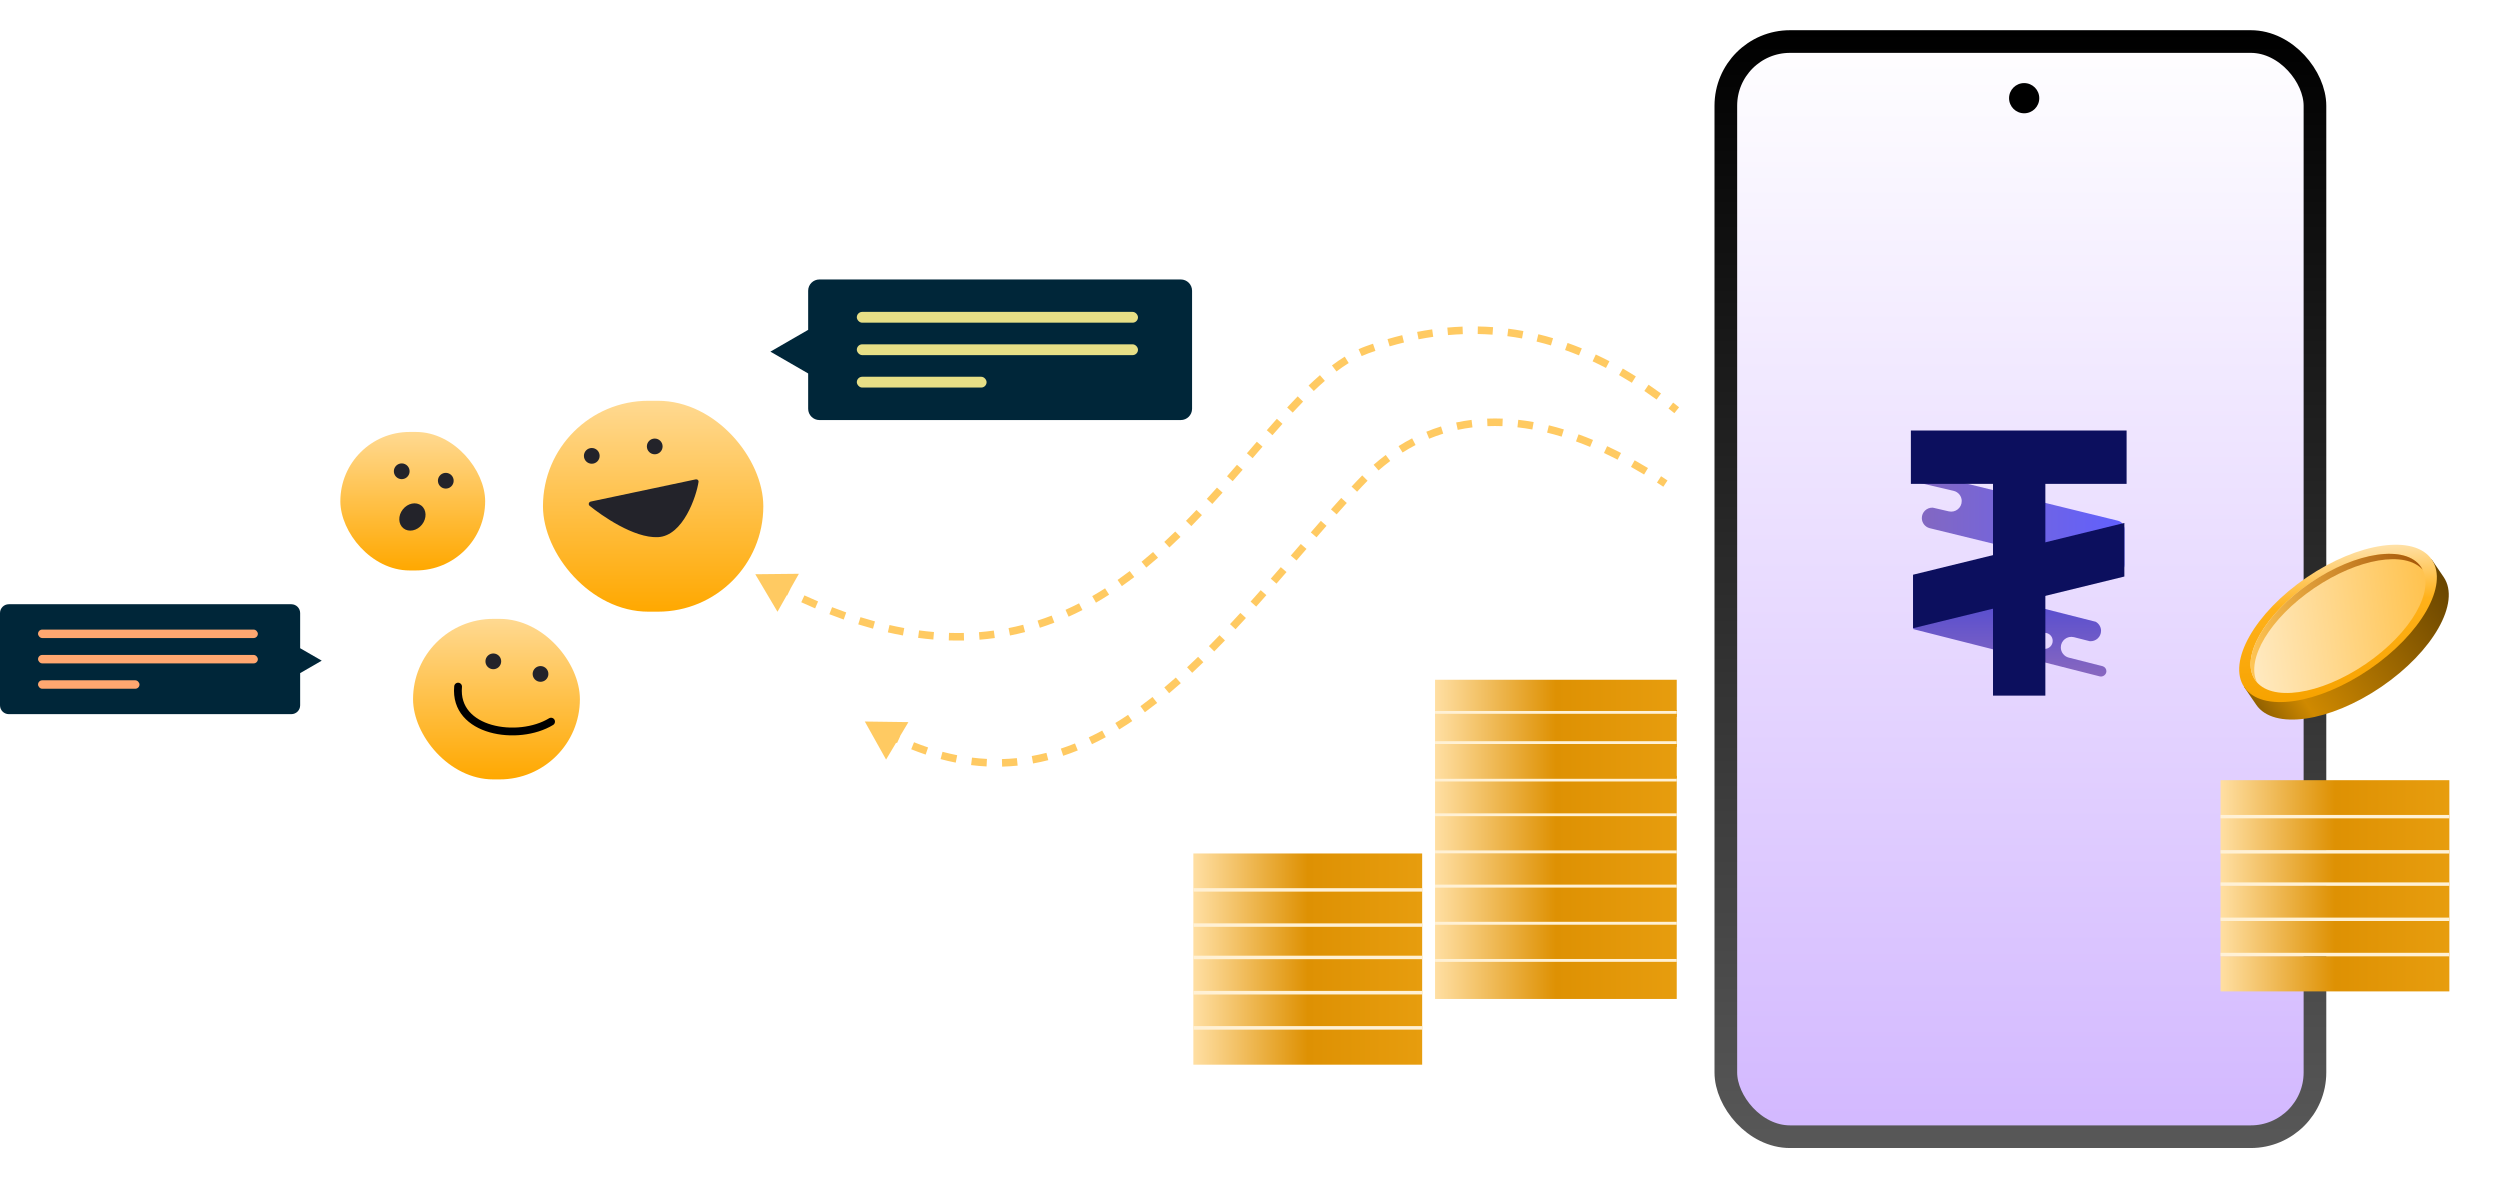 <svg width="331" height="156" viewBox="0 0 331 156" fill="none" xmlns="http://www.w3.org/2000/svg">
<g filter="url(#filter0_d_7007_13935)">
<rect x="193" y="123.34" width="32" height="4.923" fill="url(#paint0_linear_7007_13935)"/>
<rect x="193" y="118.418" width="32" height="4.923" fill="url(#paint1_linear_7007_13935)"/>
<rect x="193" y="113.495" width="32" height="4.923" fill="url(#paint2_linear_7007_13935)"/>
<rect x="193" y="108.572" width="32" height="4.923" fill="url(#paint3_linear_7007_13935)"/>
<rect x="193" y="103.649" width="32" height="4.923" fill="url(#paint4_linear_7007_13935)"/>
<line x1="193" y1="123.155" x2="225" y2="123.155" stroke="#FFF1D5" stroke-width="0.371"/>
<line x1="193" y1="118.233" x2="225" y2="118.233" stroke="#FFF1D5" stroke-width="0.371"/>
<line x1="193" y1="113.31" x2="225" y2="113.31" stroke="#FFF1D5" stroke-width="0.371"/>
<line x1="193" y1="108.796" x2="225" y2="108.796" stroke="#FFF1D5" stroke-width="0.371"/>
<line x1="193" y1="103.873" x2="225" y2="103.873" stroke="#FFF1D5" stroke-width="0.371"/>
<rect x="193" y="98.724" width="32" height="4.923" fill="url(#paint5_linear_7007_13935)"/>
<line x1="193" y1="99.283" x2="225" y2="99.283" stroke="#FFF1D5" stroke-width="0.371"/>
<rect x="193" y="94.135" width="32" height="4.923" fill="url(#paint6_linear_7007_13935)"/>
<rect x="193" y="90" width="32" height="4.923" fill="url(#paint7_linear_7007_13935)"/>
<rect x="193" y="86" width="32" height="4.923" fill="url(#paint8_linear_7007_13935)"/>
<line x1="193" y1="94.32" x2="225" y2="94.32" stroke="#FFF1D5" stroke-width="0.371"/>
<line x1="193" y1="90.32" x2="225" y2="90.32" stroke="#FFF1D5" stroke-width="0.371"/>
</g>
<g filter="url(#filter1_d_7007_13935)">
<rect x="161" y="132.303" width="30.294" height="4.661" fill="url(#paint9_linear_7007_13935)"/>
<rect x="161" y="127.643" width="30.294" height="4.661" fill="url(#paint10_linear_7007_13935)"/>
<rect x="161" y="122.982" width="30.294" height="4.661" fill="url(#paint11_linear_7007_13935)"/>
<rect x="161" y="118.321" width="30.294" height="4.661" fill="url(#paint12_linear_7007_13935)"/>
<rect x="161" y="113.66" width="30.294" height="4.661" fill="url(#paint13_linear_7007_13935)"/>
<rect x="161" y="109" width="30.294" height="4.661" fill="url(#paint14_linear_7007_13935)"/>
<line x1="161" y1="132.079" x2="191.294" y2="132.079" stroke="#FFF1D5" stroke-width="0.448"/>
<line x1="161" y1="127.419" x2="191.294" y2="127.419" stroke="#FFF1D5" stroke-width="0.448"/>
<line x1="161" y1="122.758" x2="191.294" y2="122.758" stroke="#FFF1D5" stroke-width="0.448"/>
<line x1="161" y1="118.486" x2="191.294" y2="118.486" stroke="#FFF1D5" stroke-width="0.448"/>
<line x1="161" y1="113.826" x2="191.294" y2="113.826" stroke="#FFF1D5" stroke-width="0.448"/>
</g>
<g filter="url(#filter2_d_7007_13935)">
<rect x="230.5" y="1.5" width="78" height="145" rx="8.5" fill="url(#paint15_linear_7007_13935)" stroke="url(#paint16_linear_7007_13935)" stroke-width="3"/>
<path d="M280.887 84.865C280.887 84.569 280.692 84.305 280.412 84.211L275.901 83.068C275.286 82.912 274.851 82.352 274.851 81.714C274.851 80.804 275.706 80.143 276.585 80.361L278.693 80.897C279.479 80.952 280.179 80.337 280.179 79.52C280.179 79.015 279.899 78.564 279.471 78.322L255.319 72.208L255.319 79.295L280.054 85.565C280.475 85.627 280.887 85.3 280.887 84.865ZM271.646 80.851C271.646 80.259 272.121 79.785 272.712 79.785C273.303 79.785 273.777 80.259 273.777 80.851C273.777 81.442 273.303 81.916 272.712 81.916C272.121 81.916 271.646 81.442 271.646 80.851Z" fill="url(#paint17_linear_7007_13935)"/>
<path d="M256.124 59.931L260.659 60.989C261.281 61.137 261.724 61.682 261.732 62.32C261.748 63.23 260.907 63.907 260.021 63.704L257.905 63.214C257.119 63.175 256.435 63.798 256.45 64.622C256.466 65.229 256.87 65.75 257.454 65.921L281.87 71.896C282.586 72.075 283.278 71.53 283.278 70.791L283.278 66.046C283.278 65.525 282.92 65.066 282.407 64.941L256.707 58.64C256.412 58.57 256.124 58.624 255.883 58.757C255.735 58.889 255.634 59.076 255.634 59.293C255.634 59.589 255.836 59.846 256.116 59.939L256.124 59.931Z" fill="url(#paint18_linear_7007_13935)"/>
<path d="M265.874 60.064H255L255 53H283.562L283.562 60.064H272.805L272.805 88.101H265.874L265.874 60.064Z" fill="#0C0F5E"/>
<path d="M283.265 72.333L283.265 65.238L255.286 72.092L255.286 79.179L283.265 72.333Z" fill="#0C0F5E"/>
<circle cx="270" cy="9" r="2" fill="black"/>
</g>
<g filter="url(#filter3_d_7007_13935)">
<rect x="297" y="122.6" width="30.294" height="4.661" fill="url(#paint19_linear_7007_13935)"/>
<rect x="297" y="117.94" width="30.294" height="4.661" fill="url(#paint20_linear_7007_13935)"/>
<rect x="297" y="113.279" width="30.294" height="4.661" fill="url(#paint21_linear_7007_13935)"/>
<rect x="297" y="108.619" width="30.294" height="4.661" fill="url(#paint22_linear_7007_13935)"/>
<rect x="297" y="103.958" width="30.294" height="4.661" fill="url(#paint23_linear_7007_13935)"/>
<line x1="297" y1="122.376" x2="327.294" y2="122.376" stroke="#FFF1D5" stroke-width="0.448"/>
<line x1="297" y1="117.716" x2="327.294" y2="117.716" stroke="#FFF1D5" stroke-width="0.448"/>
<line x1="297" y1="113.055" x2="327.294" y2="113.055" stroke="#FFF1D5" stroke-width="0.448"/>
<line x1="297" y1="108.783" x2="327.294" y2="108.783" stroke="#FFF1D5" stroke-width="0.448"/>
<rect x="297" y="99.297" width="30.294" height="4.661" fill="url(#paint24_linear_7007_13935)"/>
<line x1="297" y1="104.123" x2="327.294" y2="104.123" stroke="#FFF1D5" stroke-width="0.448"/>
</g>
<path fill-rule="evenodd" clip-rule="evenodd" d="M315.279 90.941C322.132 86.272 325.831 79.762 323.541 76.401C323.534 76.392 323.527 76.382 323.521 76.372L323.521 76.372L321.943 74.056L320.988 74.707C317.62 73.786 312.145 75.256 306.986 78.77C301.828 82.284 298.457 86.842 298.081 90.314L297.127 90.964L298.701 93.275C298.708 93.286 298.716 93.298 298.724 93.31C301.014 96.67 308.426 95.61 315.279 90.941Z" fill="url(#paint25_linear_7007_13935)"/>
<ellipse cx="309.554" cy="82.539" rx="15.015" ry="7.364" transform="rotate(-34.267 309.554 82.539)" fill="url(#paint26_linear_7007_13935)"/>
<ellipse cx="309.555" cy="82.539" rx="13.29" ry="6.502" transform="rotate(-34.267 309.555 82.539)" fill="url(#paint27_linear_7007_13935)"/>
<path fill-rule="evenodd" clip-rule="evenodd" d="M320.757 75.424C320.693 75.297 320.621 75.174 320.54 75.055C318.518 72.088 311.962 73.033 305.896 77.166C299.83 81.299 296.551 87.055 298.573 90.022C298.655 90.143 298.745 90.257 298.842 90.365C297.304 87.309 300.558 81.845 306.382 77.878C312.201 73.913 318.471 72.882 320.757 75.424Z" fill="url(#paint28_linear_7007_13935)"/>
<path fill-rule="evenodd" clip-rule="evenodd" d="M108.495 37C107.669 37 107 37.669 107 38.495V43.672L102 46.559L107 49.445V54.121C107 54.946 107.669 55.616 108.495 55.616H156.335C157.161 55.616 157.83 54.946 157.83 54.121V38.495C157.83 37.669 157.161 37 156.335 37H108.495Z" fill="#002639"/>
<rect x="113.441" y="41.294" width="37.228" height="1.432" rx="0.716" fill="#E7DF86"/>
<rect x="113.443" y="45.587" width="37.228" height="1.432" rx="0.716" fill="#E7DF86"/>
<rect x="113.443" y="49.882" width="17.182" height="1.432" rx="0.716" fill="#E7DF86"/>
<path fill-rule="evenodd" clip-rule="evenodd" d="M1.169 80C0.523 80 0 80.523 0 81.169V93.385C0 94.031 0.523 94.554 1.169 94.554H38.571C39.217 94.554 39.74 94.031 39.74 93.385V89.122L42.598 87.472L39.74 85.823V81.169C39.74 80.523 39.217 80 38.571 80H1.169Z" fill="#002639"/>
<rect x="5.035" y="83.356" width="29.105" height="1.12" rx="0.56" fill="#FFA770"/>
<rect x="5.036" y="86.713" width="29.105" height="1.12" rx="0.56" fill="#FFA770"/>
<rect x="5.036" y="90.071" width="13.433" height="1.12" rx="0.56" fill="#FFA770"/>
<g filter="url(#filter4_d_7007_13935)">
<rect x="43" y="55.127" width="19.172" height="18.337" rx="9.169" fill="url(#paint29_linear_7007_13935)"/>
<ellipse cx="1.042" cy="1.042" rx="1.042" ry="1.042" transform="matrix(0.807 0.591 -0.591 0.807 50.901 58.878)" fill="#23232A"/>
<ellipse cx="1.042" cy="1.042" rx="1.042" ry="1.042" transform="matrix(0.807 0.591 -0.591 0.807 56.735 60.129)" fill="#23232A"/>
<ellipse cx="1.619" cy="1.915" rx="1.619" ry="1.915" transform="matrix(0.785 0.619 -0.619 0.785 52.455 63.88)" fill="#23232A"/>
<rect x="52.625" y="79.875" width="22.089" height="21.255" rx="10.627" fill="url(#paint30_linear_7007_13935)"/>
<ellipse cx="1.042" cy="1.042" rx="1.042" ry="1.042" transform="matrix(0.807 0.591 -0.591 0.807 63.027 84.043)" fill="#23232A"/>
<ellipse cx="1.042" cy="1.042" rx="1.042" ry="1.042" transform="matrix(0.807 0.591 -0.591 0.807 69.277 85.71)" fill="#23232A"/>
<path d="M70.899 93.481C66.553 96.125 58.041 94.835 58.587 88.843" stroke="black" stroke-width="1.032" stroke-linecap="round"/>
<rect x="69.826" y="51" width="29.174" height="27.923" rx="13.961" fill="url(#paint31_linear_7007_13935)"/>
<ellipse cx="76.288" cy="58.294" rx="1.042" ry="1.042" fill="#23232A"/>
<ellipse cx="84.624" cy="57.044" rx="1.042" ry="1.042" fill="#23232A"/>
<path d="M90.046 61.406L76.155 64.344C75.881 64.402 75.793 64.739 76.011 64.914C77.594 66.19 81.843 69.201 85.045 69.056C88.402 68.903 90.152 63.595 90.424 61.738C90.456 61.521 90.26 61.36 90.046 61.406Z" fill="#23232A"/>
</g>
<path d="M100 76.029L102.94 80.998L105.773 75.968L100 76.029ZM102.456 77.946C103.049 78.257 103.637 78.557 104.221 78.845L104.664 77.949C104.088 77.664 103.507 77.368 102.921 77.06L102.456 77.946ZM106.086 79.737C106.704 80.021 107.315 80.293 107.921 80.551L108.314 79.631C107.717 79.376 107.114 79.109 106.505 78.828L106.086 79.737ZM109.808 81.322C110.448 81.571 111.081 81.806 111.708 82.028L112.04 81.084C111.424 80.867 110.801 80.636 110.171 80.39L109.808 81.322ZM113.63 82.667C114.288 82.873 114.94 83.063 115.585 83.238L115.846 82.273C115.214 82.101 114.575 81.915 113.928 81.713L113.63 82.667ZM117.55 83.728C118.223 83.881 118.889 84.017 119.546 84.137L119.725 83.153C119.082 83.036 118.431 82.903 117.772 82.753L117.55 83.728ZM121.556 84.454C122.237 84.545 122.91 84.619 123.574 84.674L123.658 83.678C123.01 83.624 122.354 83.552 121.689 83.463L121.556 84.454ZM125.617 84.793C126.3 84.814 126.973 84.817 127.638 84.802L127.615 83.802C126.969 83.817 126.313 83.814 125.649 83.793L125.617 84.793ZM129.691 84.698C130.376 84.643 131.05 84.57 131.716 84.478L131.579 83.487C130.933 83.576 130.277 83.648 129.612 83.701L129.691 84.698ZM133.725 84.141C134.4 84.008 135.065 83.856 135.72 83.686L135.469 82.718C134.833 82.883 134.187 83.031 133.531 83.16L133.725 84.141ZM137.677 83.117C138.328 82.908 138.969 82.681 139.6 82.437L139.24 81.504C138.626 81.741 138.003 81.962 137.37 82.165L137.677 83.117ZM141.484 81.651C142.105 81.372 142.717 81.077 143.319 80.768L142.863 79.879C142.275 80.18 141.679 80.467 141.074 80.739L141.484 81.651ZM145.108 79.794C145.697 79.454 146.277 79.101 146.848 78.736L146.309 77.894C145.75 78.251 145.183 78.596 144.608 78.927L145.108 79.794ZM148.537 77.605C149.092 77.215 149.639 76.816 150.178 76.406L149.573 75.61C149.044 76.012 148.507 76.404 147.963 76.785L148.537 77.605ZM151.772 75.148C152.296 74.719 152.813 74.282 153.322 73.838L152.664 73.084C152.163 73.522 151.655 73.952 151.139 74.374L151.772 75.148ZM154.829 72.483C155.326 72.024 155.816 71.558 156.299 71.088L155.602 70.371C155.124 70.836 154.641 71.296 154.15 71.749L154.829 72.483ZM157.735 69.659C158.208 69.177 158.676 68.692 159.137 68.204L158.411 67.517C157.953 68.001 157.49 68.481 157.021 68.958L157.735 69.659ZM160.515 66.724C160.972 66.224 161.424 65.724 161.871 65.224L161.125 64.558C160.681 65.055 160.232 65.552 159.778 66.048L160.515 66.724ZM163.206 63.713C163.651 63.204 164.092 62.697 164.528 62.193L163.771 61.539C163.337 62.042 162.897 62.547 162.454 63.054L163.206 63.713ZM165.846 60.664C166.289 60.149 166.726 59.64 167.16 59.138L166.403 58.484C165.968 58.988 165.53 59.498 165.088 60.011L165.846 60.664ZM168.474 57.622C168.92 57.111 169.362 56.609 169.8 56.118L169.054 55.452C168.613 55.947 168.168 56.451 167.721 56.964L168.474 57.622ZM171.152 54.629C171.614 54.129 172.073 53.643 172.53 53.175L171.813 52.477C171.35 52.953 170.885 53.445 170.417 53.95L171.152 54.629ZM173.946 51.768C174.438 51.298 174.927 50.85 175.414 50.428L174.759 49.672C174.258 50.106 173.757 50.565 173.255 51.045L173.946 51.768ZM176.95 49.182C177.491 48.773 178.031 48.401 178.57 48.068L178.044 47.218C177.476 47.568 176.911 47.959 176.348 48.383L176.95 49.182ZM180.285 47.147C180.58 47.012 180.876 46.891 181.171 46.784L180.829 45.844C180.508 45.961 180.189 46.092 179.872 46.236L180.285 47.147ZM181.171 46.784C181.484 46.67 181.797 46.56 182.107 46.454L181.785 45.508C181.468 45.616 181.149 45.728 180.829 45.844L181.171 46.784ZM183.988 45.859C184.627 45.671 185.261 45.501 185.889 45.348L185.652 44.376C185.009 44.533 184.361 44.708 183.706 44.899L183.988 45.859ZM187.817 44.925C188.472 44.797 189.12 44.688 189.761 44.597L189.62 43.607C188.962 43.701 188.297 43.813 187.627 43.943L187.817 44.925ZM191.715 44.368C192.377 44.308 193.032 44.267 193.68 44.243L193.643 43.243C192.977 43.268 192.305 43.311 191.625 43.372L191.715 44.368ZM195.649 44.223C196.31 44.235 196.965 44.264 197.612 44.311L197.684 43.314C197.019 43.266 196.346 43.235 195.666 43.223L195.649 44.223ZM199.571 44.508C200.227 44.593 200.874 44.694 201.514 44.813L201.696 43.829C201.038 43.708 200.373 43.603 199.699 43.517L199.571 44.508ZM203.44 45.223C204.081 45.378 204.715 45.549 205.34 45.735L205.625 44.777C204.984 44.586 204.333 44.41 203.674 44.251L203.44 45.223ZM207.213 46.346C207.835 46.567 208.448 46.802 209.053 47.05L209.433 46.125C208.813 45.871 208.185 45.63 207.547 45.404L207.213 46.346ZM210.86 47.842C211.458 48.121 212.048 48.412 212.629 48.715L213.091 47.828C212.497 47.519 211.894 47.221 211.282 46.935L210.86 47.842ZM214.361 49.663C214.934 49.993 215.499 50.333 216.055 50.681L216.586 49.834C216.02 49.479 215.444 49.132 214.859 48.796L214.361 49.663ZM217.71 51.762C218.258 52.134 218.798 52.515 219.329 52.901L219.918 52.093C219.378 51.7 218.83 51.313 218.272 50.935L217.71 51.762ZM220.91 54.092C221.172 54.295 221.431 54.499 221.688 54.705L222.312 53.924C222.052 53.715 221.789 53.508 221.524 53.302L220.91 54.092Z" fill="#FFCA62"/>
<path d="M180 64.029L180.364 64.371L180 64.029ZM114.5 95.529L117.317 100.568L120.273 95.609L114.5 95.529ZM116.912 97.472C117.534 97.799 118.151 98.104 118.763 98.388L119.184 97.481C118.587 97.204 117.984 96.906 117.376 96.587L116.912 97.472ZM120.644 99.202C121.288 99.46 121.926 99.695 122.559 99.908L122.878 98.96C122.263 98.754 121.643 98.525 121.016 98.274L120.644 99.202ZM124.531 100.504C125.206 100.685 125.875 100.841 126.539 100.972L126.733 99.99C126.091 99.864 125.444 99.713 124.789 99.538L124.531 100.504ZM128.572 101.299C129.261 101.385 129.945 101.444 130.622 101.478L130.672 100.479C130.019 100.446 129.361 100.389 128.695 100.306L128.572 101.299ZM132.681 101.503C133.373 101.485 134.058 101.44 134.737 101.371L134.635 100.376C133.981 100.443 133.321 100.486 132.655 100.503L132.681 101.503ZM136.78 101.083C137.458 100.962 138.129 100.815 138.794 100.645L138.547 99.677C137.905 99.84 137.257 99.982 136.604 100.099L136.78 101.083ZM140.769 100.067C141.419 99.852 142.062 99.615 142.699 99.358L142.325 98.431C141.707 98.68 141.084 98.909 140.455 99.117L140.769 100.067ZM144.579 98.532C145.194 98.24 145.804 97.93 146.408 97.602L145.931 96.723C145.342 97.043 144.749 97.345 144.15 97.629L144.579 98.532ZM148.185 96.579C148.765 96.225 149.34 95.857 149.911 95.474L149.354 94.644C148.795 95.019 148.232 95.379 147.665 95.724L148.185 96.579ZM151.583 94.302C152.13 93.904 152.672 93.492 153.21 93.07L152.592 92.283C152.063 92.699 151.53 93.103 150.994 93.495L151.583 94.302ZM154.794 91.784C155.313 91.35 155.828 90.906 156.339 90.453L155.676 89.704C155.171 90.151 154.663 90.589 154.152 91.017L154.794 91.784ZM157.849 89.081C158.343 88.621 158.835 88.153 159.323 87.679L158.626 86.961C158.143 87.431 157.656 87.894 157.167 88.349L157.849 89.081ZM160.768 86.248C161.243 85.768 161.717 85.283 162.187 84.792L161.466 84.1C160.999 84.587 160.529 85.068 160.058 85.544L160.768 86.248ZM163.584 83.316C164.046 82.822 164.505 82.323 164.962 81.822L164.223 81.148C163.768 81.647 163.312 82.142 162.853 82.633L163.584 83.316ZM166.322 80.316C166.773 79.812 167.222 79.306 167.669 78.799L166.919 78.138C166.473 78.644 166.025 79.148 165.577 79.65L166.322 80.316ZM169.005 77.273C169.45 76.764 169.892 76.253 170.334 75.743L169.577 75.089C169.137 75.598 168.695 76.108 168.251 76.616L169.005 77.273ZM171.658 74.21C172.1 73.697 172.541 73.185 172.981 72.675L172.224 72.022C171.784 72.532 171.342 73.044 170.9 73.556L171.658 74.21ZM174.305 71.144C174.748 70.632 175.191 70.124 175.632 69.619L174.88 68.961C174.437 69.467 173.993 69.976 173.549 70.489L174.305 71.144ZM176.967 68.104C177.417 67.596 177.867 67.093 178.316 66.596L177.575 65.925C177.123 66.425 176.671 66.93 176.219 67.44L176.967 68.104ZM179.68 65.105C179.908 64.859 180.136 64.614 180.364 64.371L179.636 63.687C179.406 63.931 179.176 64.177 178.946 64.425L179.68 65.105ZM180.364 64.371C180.597 64.123 180.832 63.882 181.066 63.648L180.36 62.94C180.117 63.182 179.876 63.431 179.636 63.687L180.364 64.371ZM182.522 62.288C183.034 61.843 183.549 61.426 184.067 61.038L183.467 60.238C182.929 60.641 182.395 61.073 181.865 61.534L182.522 62.288ZM185.699 59.913C186.271 59.552 186.846 59.222 187.423 58.923L186.963 58.035C186.36 58.347 185.761 58.691 185.165 59.068L185.699 59.913ZM189.222 58.087C189.842 57.832 190.463 57.609 191.084 57.416L190.788 56.461C190.138 56.663 189.489 56.896 188.842 57.162L189.222 58.087ZM193.003 56.915C193.655 56.775 194.307 56.666 194.958 56.585L194.835 55.593C194.156 55.677 193.475 55.791 192.793 55.937L193.003 56.915ZM196.936 56.424C197.601 56.398 198.264 56.398 198.924 56.424L198.963 55.425C198.278 55.398 197.588 55.397 196.896 55.425L196.936 56.424ZM200.908 56.575C201.571 56.649 202.229 56.747 202.881 56.865L203.059 55.881C202.386 55.759 201.706 55.658 201.02 55.581L200.908 56.575ZM204.834 57.281C205.484 57.44 206.127 57.618 206.762 57.812L207.054 56.855C206.402 56.657 205.741 56.474 205.072 56.31L204.834 57.281ZM208.66 58.445C209.295 58.675 209.918 58.918 210.53 59.172L210.914 58.248C210.288 57.989 209.65 57.74 209.001 57.505L208.66 58.445ZM212.364 59.98C212.982 60.267 213.584 60.563 214.17 60.865L214.627 59.975C214.031 59.669 213.416 59.367 212.786 59.073L212.364 59.98ZM215.941 61.816C216.542 62.153 217.122 62.491 217.676 62.826L218.193 61.97C217.63 61.63 217.041 61.286 216.429 60.943L215.941 61.816ZM219.382 63.893C219.671 64.08 219.952 64.264 220.223 64.445L220.777 63.613C220.503 63.43 220.218 63.243 219.925 63.053L219.382 63.893Z" fill="#FFCA62"/>
<defs>
<filter id="filter0_d_7007_13935" x="183.6" y="83.6" width="44.8" height="55.063" filterUnits="userSpaceOnUse" color-interpolation-filters="sRGB">
<feFlood flood-opacity="0" result="BackgroundImageFix"/>
<feColorMatrix in="SourceAlpha" type="matrix" values="0 0 0 0 0 0 0 0 0 0 0 0 0 0 0 0 0 0 127 0" result="hardAlpha"/>
<feOffset dx="-3" dy="4"/>
<feGaussianBlur stdDeviation="3.2"/>
<feComposite in2="hardAlpha" operator="out"/>
<feColorMatrix type="matrix" values="0 0 0 0 0.334 0 0 0 0 0.266 0 0 0 0 0.512 0 0 0 0.52 0"/>
<feBlend mode="normal" in2="BackgroundImageFix" result="effect1_dropShadow_7007_13935"/>
<feBlend mode="normal" in="SourceGraphic" in2="effect1_dropShadow_7007_13935" result="shape"/>
</filter>
<filter id="filter1_d_7007_13935" x="151.6" y="106.6" width="43.094" height="40.763" filterUnits="userSpaceOnUse" color-interpolation-filters="sRGB">
<feFlood flood-opacity="0" result="BackgroundImageFix"/>
<feColorMatrix in="SourceAlpha" type="matrix" values="0 0 0 0 0 0 0 0 0 0 0 0 0 0 0 0 0 0 127 0" result="hardAlpha"/>
<feOffset dx="-3" dy="4"/>
<feGaussianBlur stdDeviation="3.2"/>
<feComposite in2="hardAlpha" operator="out"/>
<feColorMatrix type="matrix" values="0 0 0 0 0.334 0 0 0 0 0.266 0 0 0 0 0.512 0 0 0 0.52 0"/>
<feBlend mode="normal" in2="BackgroundImageFix" result="effect1_dropShadow_7007_13935"/>
<feBlend mode="normal" in="SourceGraphic" in2="effect1_dropShadow_7007_13935" result="shape"/>
</filter>
<filter id="filter2_d_7007_13935" x="223" y="0" width="89" height="156" filterUnits="userSpaceOnUse" color-interpolation-filters="sRGB">
<feFlood flood-opacity="0" result="BackgroundImageFix"/>
<feColorMatrix in="SourceAlpha" type="matrix" values="0 0 0 0 0 0 0 0 0 0 0 0 0 0 0 0 0 0 127 0" result="hardAlpha"/>
<feOffset dx="-2" dy="4"/>
<feGaussianBlur stdDeviation="2"/>
<feComposite in2="hardAlpha" operator="out"/>
<feColorMatrix type="matrix" values="0 0 0 0 0.333 0 0 0 0 0.267 0 0 0 0 0.51 0 0 0 0.25 0"/>
<feBlend mode="normal" in2="BackgroundImageFix" result="effect1_dropShadow_7007_13935"/>
<feBlend mode="normal" in="SourceGraphic" in2="effect1_dropShadow_7007_13935" result="shape"/>
</filter>
<filter id="filter3_d_7007_13935" x="287.6" y="96.897" width="43.094" height="40.763" filterUnits="userSpaceOnUse" color-interpolation-filters="sRGB">
<feFlood flood-opacity="0" result="BackgroundImageFix"/>
<feColorMatrix in="SourceAlpha" type="matrix" values="0 0 0 0 0 0 0 0 0 0 0 0 0 0 0 0 0 0 127 0" result="hardAlpha"/>
<feOffset dx="-3" dy="4"/>
<feGaussianBlur stdDeviation="3.2"/>
<feComposite in2="hardAlpha" operator="out"/>
<feColorMatrix type="matrix" values="0 0 0 0 0.334 0 0 0 0 0.266 0 0 0 0 0.512 0 0 0 0.52 0"/>
<feBlend mode="normal" in2="BackgroundImageFix" result="effect1_dropShadow_7007_13935"/>
<feBlend mode="normal" in="SourceGraphic" in2="effect1_dropShadow_7007_13935" result="shape"/>
</filter>
<filter id="filter4_d_7007_13935" x="36.81" y="44.81" width="72.508" height="66.637" filterUnits="userSpaceOnUse" color-interpolation-filters="sRGB">
<feFlood flood-opacity="0" result="BackgroundImageFix"/>
<feColorMatrix in="SourceAlpha" type="matrix" values="0 0 0 0 0 0 0 0 0 0 0 0 0 0 0 0 0 0 127 0" result="hardAlpha"/>
<feOffset dx="2.063" dy="2.063"/>
<feGaussianBlur stdDeviation="4.127"/>
<feComposite in2="hardAlpha" operator="out"/>
<feColorMatrix type="matrix" values="0 0 0 0 0.173 0 0 0 0 0.047 0 0 0 0 0.467 0 0 0 0.25 0"/>
<feBlend mode="normal" in2="BackgroundImageFix" result="effect1_dropShadow_7007_13935"/>
<feBlend mode="normal" in="SourceGraphic" in2="effect1_dropShadow_7007_13935" result="shape"/>
</filter>
<linearGradient id="paint0_linear_7007_13935" x1="193" y1="125.801" x2="225" y2="125.801" gradientUnits="userSpaceOnUse">
<stop stop-color="#FFDFA3"/>
<stop offset="0.5" stop-color="#DE9103"/>
<stop offset="1" stop-color="#E79D0E"/>
</linearGradient>
<linearGradient id="paint1_linear_7007_13935" x1="193" y1="120.88" x2="225" y2="120.88" gradientUnits="userSpaceOnUse">
<stop stop-color="#FFDFA3"/>
<stop offset="0.5" stop-color="#DE9103"/>
<stop offset="1" stop-color="#E79D0E"/>
</linearGradient>
<linearGradient id="paint2_linear_7007_13935" x1="193" y1="115.957" x2="225" y2="115.957" gradientUnits="userSpaceOnUse">
<stop stop-color="#FFDFA3"/>
<stop offset="0.5" stop-color="#DE9103"/>
<stop offset="1" stop-color="#E79D0E"/>
</linearGradient>
<linearGradient id="paint3_linear_7007_13935" x1="193" y1="111.033" x2="225" y2="111.033" gradientUnits="userSpaceOnUse">
<stop stop-color="#FFDFA3"/>
<stop offset="0.5" stop-color="#DE9103"/>
<stop offset="1" stop-color="#E79D0E"/>
</linearGradient>
<linearGradient id="paint4_linear_7007_13935" x1="193" y1="106.11" x2="225" y2="106.11" gradientUnits="userSpaceOnUse">
<stop stop-color="#FFDFA3"/>
<stop offset="0.5" stop-color="#DE9103"/>
<stop offset="1" stop-color="#E79D0E"/>
</linearGradient>
<linearGradient id="paint5_linear_7007_13935" x1="193" y1="101.186" x2="225" y2="101.186" gradientUnits="userSpaceOnUse">
<stop stop-color="#FFDFA3"/>
<stop offset="0.5" stop-color="#DE9103"/>
<stop offset="1" stop-color="#E79D0E"/>
</linearGradient>
<linearGradient id="paint6_linear_7007_13935" x1="193" y1="96.597" x2="225" y2="96.597" gradientUnits="userSpaceOnUse">
<stop stop-color="#FFDFA3"/>
<stop offset="0.5" stop-color="#DE9103"/>
<stop offset="1" stop-color="#E79D0E"/>
</linearGradient>
<linearGradient id="paint7_linear_7007_13935" x1="193" y1="92.462" x2="225" y2="92.462" gradientUnits="userSpaceOnUse">
<stop stop-color="#FFDFA3"/>
<stop offset="0.5" stop-color="#DE9103"/>
<stop offset="1" stop-color="#E79D0E"/>
</linearGradient>
<linearGradient id="paint8_linear_7007_13935" x1="193" y1="88.462" x2="225" y2="88.462" gradientUnits="userSpaceOnUse">
<stop stop-color="#FFDFA3"/>
<stop offset="0.5" stop-color="#DE9103"/>
<stop offset="1" stop-color="#E79D0E"/>
</linearGradient>
<linearGradient id="paint9_linear_7007_13935" x1="161" y1="134.633" x2="191.294" y2="134.633" gradientUnits="userSpaceOnUse">
<stop stop-color="#FFDFA3"/>
<stop offset="0.5" stop-color="#DE9103"/>
<stop offset="1" stop-color="#E79D0E"/>
</linearGradient>
<linearGradient id="paint10_linear_7007_13935" x1="161" y1="129.973" x2="191.294" y2="129.973" gradientUnits="userSpaceOnUse">
<stop stop-color="#FFDFA3"/>
<stop offset="0.5" stop-color="#DE9103"/>
<stop offset="1" stop-color="#E79D0E"/>
</linearGradient>
<linearGradient id="paint11_linear_7007_13935" x1="161" y1="125.312" x2="191.294" y2="125.312" gradientUnits="userSpaceOnUse">
<stop stop-color="#FFDFA3"/>
<stop offset="0.5" stop-color="#DE9103"/>
<stop offset="1" stop-color="#E79D0E"/>
</linearGradient>
<linearGradient id="paint12_linear_7007_13935" x1="161" y1="120.652" x2="191.294" y2="120.652" gradientUnits="userSpaceOnUse">
<stop stop-color="#FFDFA3"/>
<stop offset="0.5" stop-color="#DE9103"/>
<stop offset="1" stop-color="#E79D0E"/>
</linearGradient>
<linearGradient id="paint13_linear_7007_13935" x1="161" y1="115.99" x2="191.294" y2="115.99" gradientUnits="userSpaceOnUse">
<stop stop-color="#FFDFA3"/>
<stop offset="0.5" stop-color="#DE9103"/>
<stop offset="1" stop-color="#E79D0E"/>
</linearGradient>
<linearGradient id="paint14_linear_7007_13935" x1="161" y1="111.33" x2="191.294" y2="111.33" gradientUnits="userSpaceOnUse">
<stop stop-color="#FFDFA3"/>
<stop offset="0.5" stop-color="#DE9103"/>
<stop offset="1" stop-color="#E79D0E"/>
</linearGradient>
<linearGradient id="paint15_linear_7007_13935" x1="269.5" y1="0" x2="269.5" y2="148" gradientUnits="userSpaceOnUse">
<stop stop-color="white"/>
<stop offset="1" stop-color="#D2B7FF"/>
</linearGradient>
<linearGradient id="paint16_linear_7007_13935" x1="269.5" y1="0" x2="269.5" y2="148" gradientUnits="userSpaceOnUse">
<stop/>
<stop offset="1" stop-color="#585858"/>
</linearGradient>
<linearGradient id="paint17_linear_7007_13935" x1="268.099" y1="85.76" x2="268.099" y2="72.208" gradientUnits="userSpaceOnUse">
<stop stop-color="#8968BF"/>
<stop offset="1" stop-color="#4444D6"/>
</linearGradient>
<linearGradient id="paint18_linear_7007_13935" x1="255.299" y1="65.268" x2="283.278" y2="65.268" gradientUnits="userSpaceOnUse">
<stop stop-color="#8468BF"/>
<stop offset="1" stop-color="#6060FF"/>
</linearGradient>
<linearGradient id="paint19_linear_7007_13935" x1="297" y1="124.93" x2="327.294" y2="124.93" gradientUnits="userSpaceOnUse">
<stop stop-color="#FFDFA3"/>
<stop offset="0.5" stop-color="#DE9103"/>
<stop offset="1" stop-color="#E79D0E"/>
</linearGradient>
<linearGradient id="paint20_linear_7007_13935" x1="297" y1="120.27" x2="327.294" y2="120.27" gradientUnits="userSpaceOnUse">
<stop stop-color="#FFDFA3"/>
<stop offset="0.5" stop-color="#DE9103"/>
<stop offset="1" stop-color="#E79D0E"/>
</linearGradient>
<linearGradient id="paint21_linear_7007_13935" x1="297" y1="115.609" x2="327.294" y2="115.609" gradientUnits="userSpaceOnUse">
<stop stop-color="#FFDFA3"/>
<stop offset="0.5" stop-color="#DE9103"/>
<stop offset="1" stop-color="#E79D0E"/>
</linearGradient>
<linearGradient id="paint22_linear_7007_13935" x1="297" y1="110.949" x2="327.294" y2="110.949" gradientUnits="userSpaceOnUse">
<stop stop-color="#FFDFA3"/>
<stop offset="0.5" stop-color="#DE9103"/>
<stop offset="1" stop-color="#E79D0E"/>
</linearGradient>
<linearGradient id="paint23_linear_7007_13935" x1="297" y1="106.288" x2="327.294" y2="106.288" gradientUnits="userSpaceOnUse">
<stop stop-color="#FFDFA3"/>
<stop offset="0.5" stop-color="#DE9103"/>
<stop offset="1" stop-color="#E79D0E"/>
</linearGradient>
<linearGradient id="paint24_linear_7007_13935" x1="297" y1="101.628" x2="327.294" y2="101.628" gradientUnits="userSpaceOnUse">
<stop stop-color="#FFDFA3"/>
<stop offset="0.5" stop-color="#DE9103"/>
<stop offset="1" stop-color="#E79D0E"/>
</linearGradient>
<linearGradient id="paint25_linear_7007_13935" x1="298.704" y1="93.28" x2="323.521" y2="76.372" gradientUnits="userSpaceOnUse">
<stop stop-color="#926100"/>
<stop offset="0.185" stop-color="#CF8900"/>
<stop offset="1" stop-color="#694500"/>
</linearGradient>
<linearGradient id="paint26_linear_7007_13935" x1="315.032" y1="73.656" x2="304.985" y2="90.963" gradientUnits="userSpaceOnUse">
<stop stop-color="#FFE5B3"/>
<stop offset="0.395" stop-color="#FFB11A"/>
<stop offset="1" stop-color="#F7A300"/>
</linearGradient>
<linearGradient id="paint27_linear_7007_13935" x1="322.846" y1="88.322" x2="299.246" y2="76.037" gradientUnits="userSpaceOnUse">
<stop stop-color="#FFBF44"/>
<stop offset="1" stop-color="#FFEAC2"/>
</linearGradient>
<linearGradient id="paint28_linear_7007_13935" x1="323.8" y1="79.841" x2="297.377" y2="82.983" gradientUnits="userSpaceOnUse">
<stop stop-color="#9C4B00"/>
<stop offset="1" stop-color="#FFC554"/>
</linearGradient>
<linearGradient id="paint29_linear_7007_13935" x1="52.586" y1="55.127" x2="52.586" y2="73.465" gradientUnits="userSpaceOnUse">
<stop stop-color="#FFD991"/>
<stop offset="1" stop-color="#FFA800"/>
</linearGradient>
<linearGradient id="paint30_linear_7007_13935" x1="63.67" y1="79.875" x2="63.67" y2="101.13" gradientUnits="userSpaceOnUse">
<stop stop-color="#FFD991"/>
<stop offset="1" stop-color="#FFA800"/>
</linearGradient>
<linearGradient id="paint31_linear_7007_13935" x1="84.413" y1="51" x2="84.413" y2="78.923" gradientUnits="userSpaceOnUse">
<stop stop-color="#FFD991"/>
<stop offset="1" stop-color="#FFA800"/>
</linearGradient>
</defs>
</svg>
